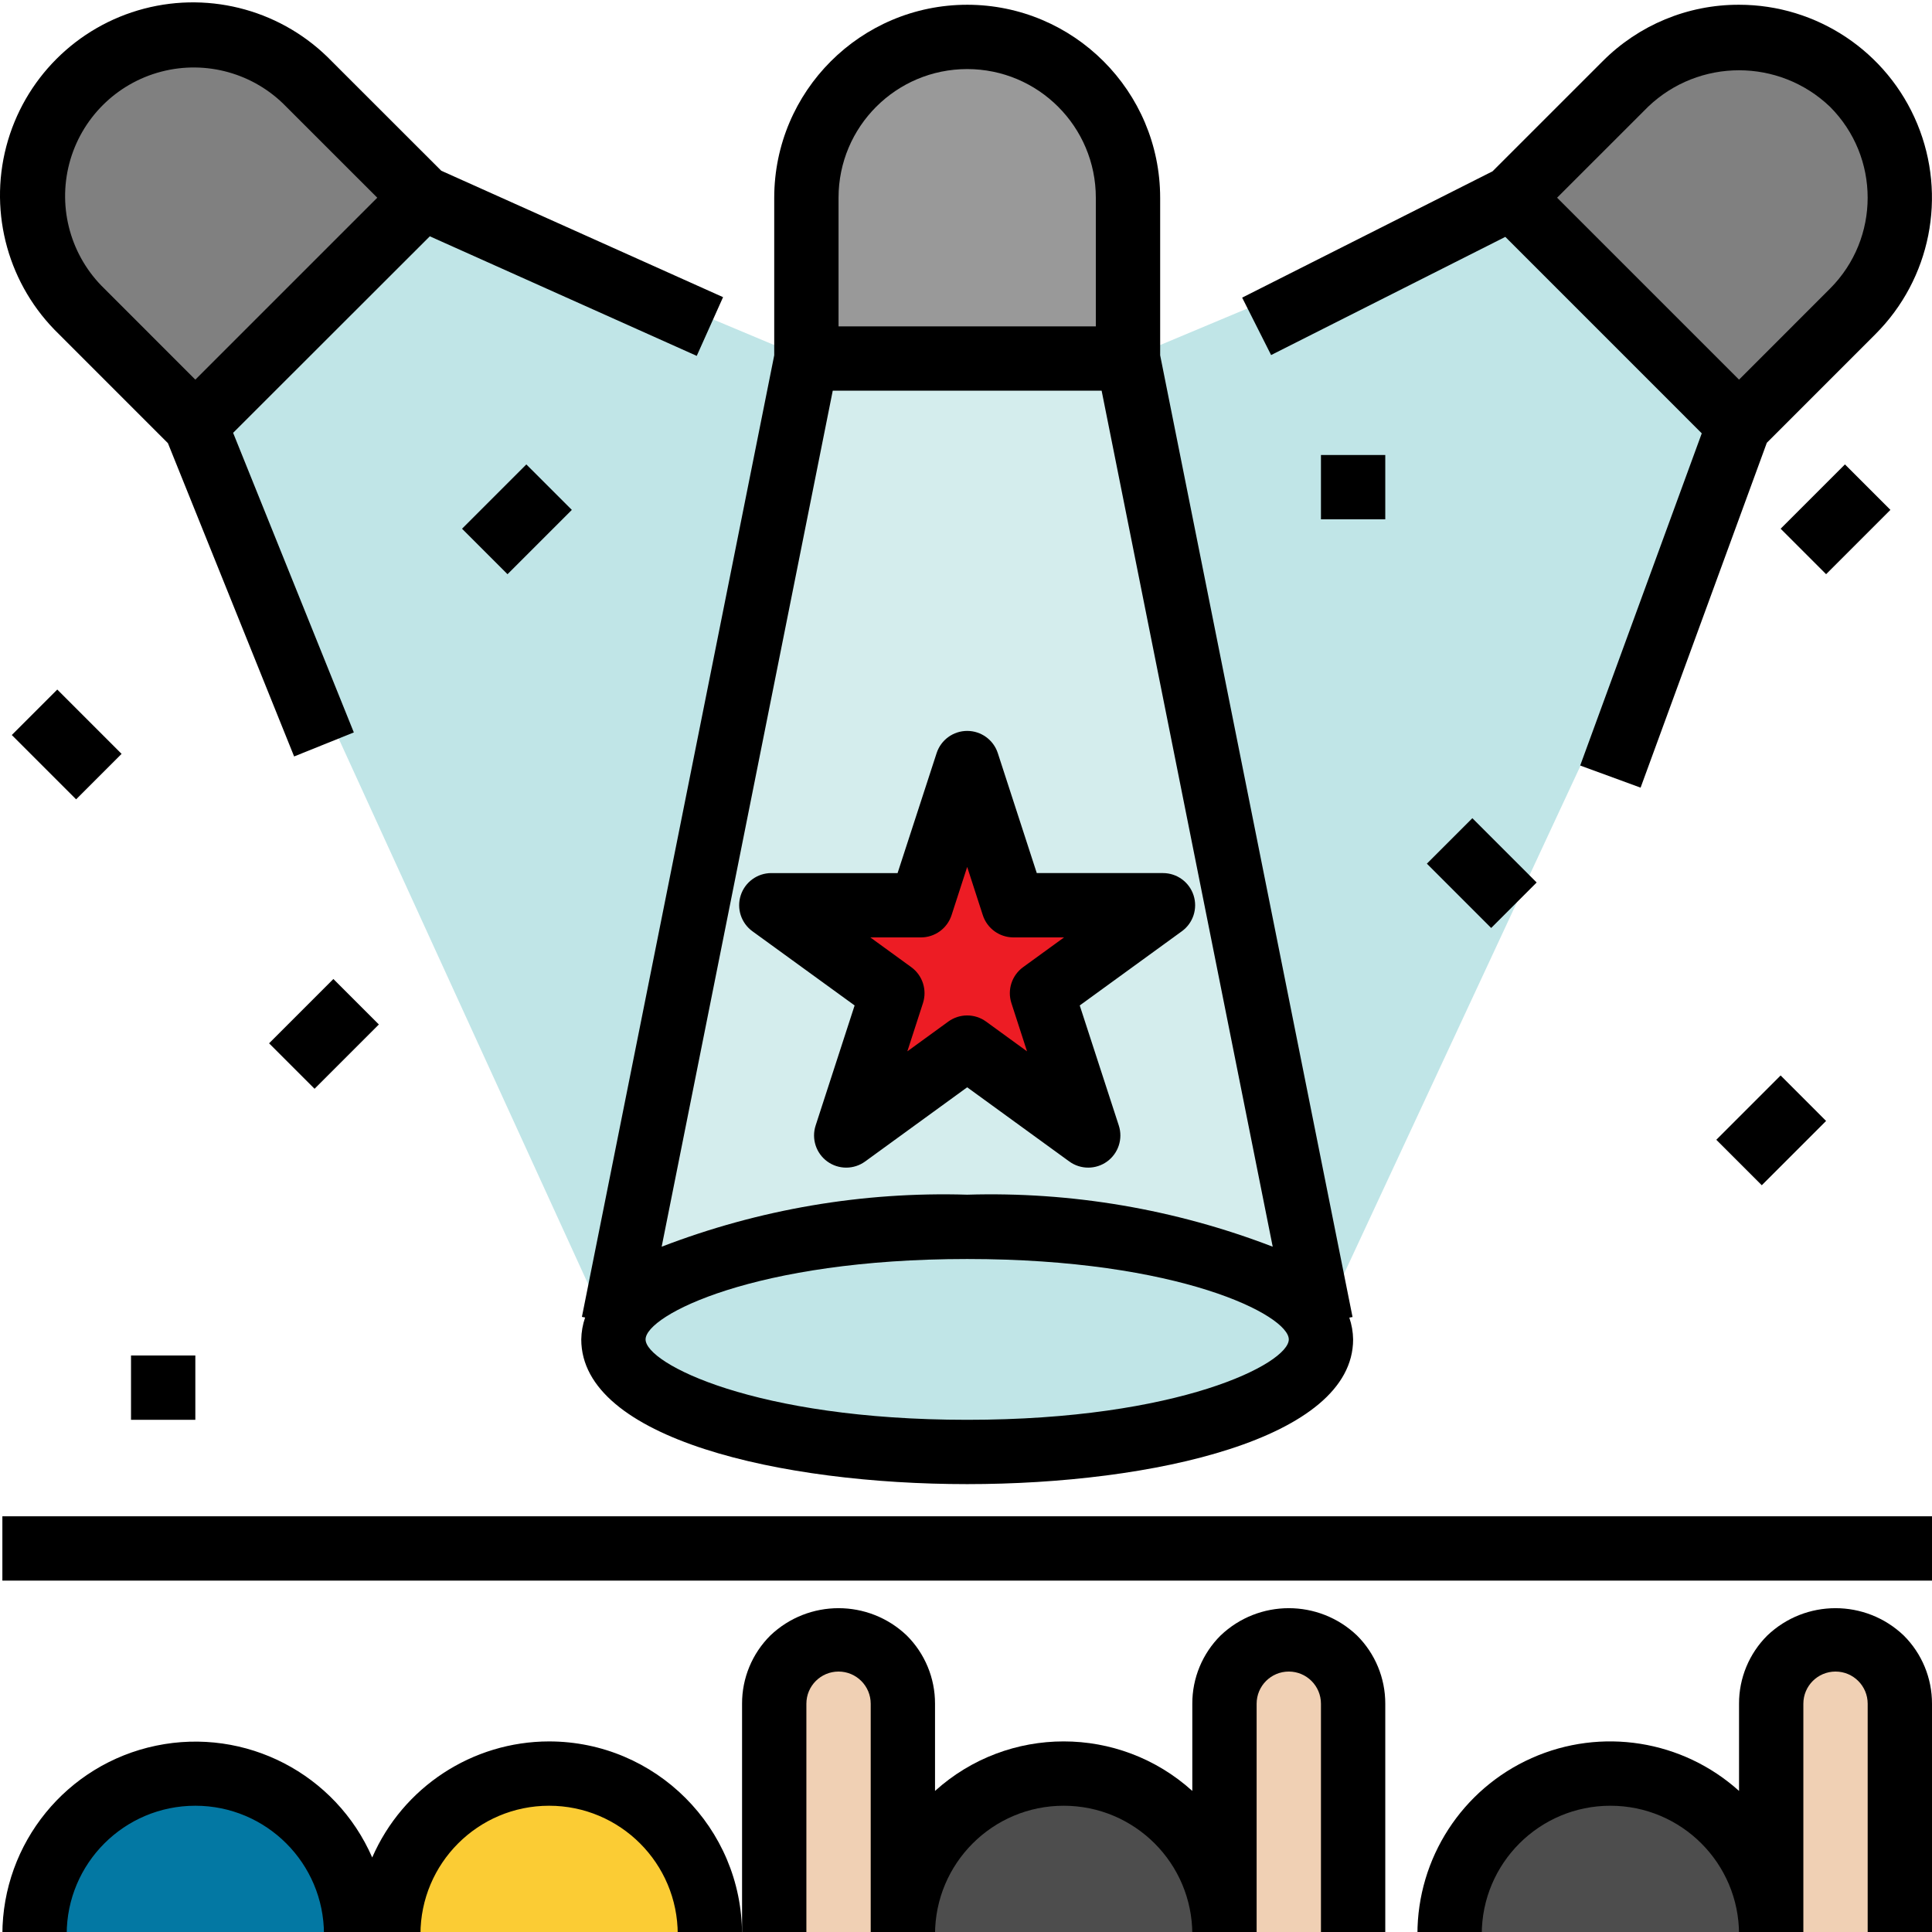 <svg height="480pt" viewBox="0 0 480.59 480" width="480pt" xmlns="http://www.w3.org/2000/svg"><path d="m328.59 328.887-48-240h-80l-48 240zm0 0" fill="#d4eded"/><g fill="#c0e5e7"><path d="m200.59 88.887-95.434-40-56.566 56.566 104 227.434"/><path d="m328.59 328.887 104-223.434-56.566-56.566-95.434 40zm0 0"/><path d="m328.59 332.887c0-15.465-39.398-28-88-28-48.602 0-88 12.535-88 28 0 15.461 39.398 28 88 28 48.602 0 88-12.539 88-28zm0 0"/></g><path d="m240.59 8.887c22.09 0 40 17.906 40 40v40h-80v-40c0-22.094 17.91-40 40-40zm0 0" fill="#999"/><path d="m460.875 20.598c15.621 15.621 15.621 40.949 0 56.57l-28.285 28.285-56.566-56.57 28.281-28.285c15.621-15.621 40.949-15.621 56.57 0zm0 0" fill="#808080"/><path d="m105.16 48.887-56.566 56.566-28.285-28.285c-15.621-15.621-15.621-40.945 0-56.566 15.621-15.621 40.945-15.621 56.566 0zm0 0" fill="#808080"/><path d="m8.59 480.887c0-22.094 17.91-40 40-40s40 17.906 40 40" fill="#0378a3"/><path d="m96.59 480.887c0-22.094 17.91-40 40-40s40 17.906 40 40" fill="#fbcc34"/><path d="m224.59 480.887c0-22.094 17.91-40 40-40s40 17.906 40 40" fill="#4d4d4d"/><path d="m192.59 480.887v-57.379c0-4.242 1.688-8.312 4.688-11.312 6.25-6.246 16.375-6.246 22.625 0 3 3 4.688 7.07 4.688 11.312v57.379" fill="#f0d0b4"/><path d="m304.59 480.887v-57.379c0-4.242 1.688-8.312 4.688-11.312 6.25-6.246 16.375-6.246 22.625 0 3 3 4.688 7.07 4.688 11.312v57.379" fill="#f0d0b4"/><path d="m360.59 480.887c0-22.094 17.91-40 40-40s40 17.906 40 40" fill="#4d4d4d"/><path d="m440.59 480.887v-57.379c0-4.242 1.688-8.312 4.688-11.312 6.25-6.246 16.375-6.246 22.625 0 3 3 4.688 7.07 4.688 11.312v57.379" fill="#f0d0b4"/><path d="m240.59 189.492 11.504 35.395h37.215l-30.109 21.871 11.504 35.398-30.113-21.879-30.113 21.879 11.504-35.398-30.109-21.871h37.215zm0 0" fill="#ed1c24"/><path d="m.59 376.887h480v16h-480zm0 0"/><path d="m240.59.887c-26.5.023-47.973 21.5-48 48v39.199l-47.84 239.199.801.152c-.605 1.754-.93 3.594-.961 5.449 0 24.734 49.77 36 96 36 46.23 0 96-11.266 96-36-.027-1.844-.348-3.672-.945-5.418l.801-.152-47.855-239.23v-39.199c-.027-26.5-21.5-47.977-48-48zm-32 48c0-17.676 14.328-32 32-32s32 14.324 32 32v32h-64zm112 284c0 5.98-27.199 20-80 20-52.801 0-80-14.02-80-20 0-5.984 27.199-20 80-20 52.801 0 80 14.016 80 20zm-4-23.059c-24.219-9.324-50.059-13.727-76-12.941-25.941-.785-51.781 3.617-76 12.941l42.559-212.941h66.883zm0 0"/><path d="m432.59.887c-12.738-.039-24.957 5.027-33.938 14.062l-27.383 27.375-62.281 31.418 7.203 14.285 58.262-29.398 48.863 48.871-30.238 82.633 15.023 5.504 31.398-85.785 27.027-27.031c13.723-13.727 17.828-34.371 10.398-52.305-7.426-17.934-24.926-29.625-44.336-29.629zm22.625 70.621-22.625 22.633-45.258-45.254 22.633-22.625c12.656-12.098 32.594-12.098 45.25 0 12.492 12.496 12.492 32.75 0 45.246zm0 0"/><path d="m82.527 14.949c-12.055-12.477-29.898-17.484-46.684-13.09-16.781 4.395-29.887 17.5-34.281 34.281-4.391 16.781.613 34.629 13.09 46.68l27.121 27.129 31.391 77.926 14.852-5.98-30.027-74.523 48.93-48.887 66.398 29.746 6.547-14.609-70.098-31.449zm-33.938 79.191-22.625-22.633c-8.316-8.035-11.652-19.93-8.727-31.121 2.93-11.188 11.668-19.922 22.855-22.852 11.188-2.93 23.086.406 31.121 8.727l22.633 22.625zm0 0"/><path d="m136.59 432.887c-19.102.023-36.375 11.355-44 28.871-9.082-20.832-31.523-32.438-53.77-27.812-22.25 4.625-38.203 24.215-38.23 46.941h16c0-17.676 14.328-32 32-32s32 14.324 32 32h24c0-17.676 14.328-32 32-32s32 14.324 32 32h16c-.027-26.5-21.5-47.977-48-48zm0 0"/><path d="m303.621 406.539c-4.516 4.492-7.051 10.602-7.031 16.969v21.695c-18.172-16.426-45.828-16.426-64 0v-21.695c.016-6.367-2.516-12.477-7.031-16.969-9.496-9.062-24.441-9.062-33.938 0-4.516 4.492-7.051 10.602-7.031 16.969v57.379h16v-57.379c0-4.418 3.582-8 8-8 4.418 0 8 3.582 8 8v57.379h16c0-17.676 14.328-32 32-32s32 14.324 32 32h16v-57.379c0-4.418 3.582-8 8-8 4.418 0 8 3.582 8 8v57.379h16v-57.379c.016-6.367-2.516-12.477-7.031-16.969-9.496-9.062-24.441-9.062-33.938 0zm0 0"/><path d="m439.621 406.539c-4.516 4.492-7.051 10.602-7.031 16.969v21.695c-14.074-12.68-34.297-15.883-51.598-8.164-17.305 7.715-28.434 24.902-28.402 43.848h16c0-17.676 14.328-32 32-32s32 14.324 32 32h16v-57.379c0-4.418 3.582-8 8-8 4.418 0 8 3.582 8 8v57.379h16v-57.379c.016-6.367-2.516-12.477-7.031-16.969-9.496-9.062-24.441-9.062-33.938 0zm0 0"/><path d="m248.199 187.02c-1.082-3.281-4.145-5.5-7.602-5.5-3.457 0-6.52 2.219-7.602 5.5l-9.719 29.867h-31.406c-3.469-.004-6.539 2.23-7.609 5.523-1.074 3.297.102 6.91 2.902 8.945l25.426 18.457-9.703 29.879c-1.066 3.297.109 6.902 2.91 8.938 2.805 2.035 6.598 2.035 9.402 0l25.391-18.457 25.406 18.457c2.805 2.035 6.598 2.035 9.402 0 2.801-2.035 3.977-5.641 2.91-8.938l-9.719-29.879 25.406-18.457c2.805-2.035 3.977-5.641 2.91-8.938-1.066-3.293-4.133-5.527-7.598-5.531h-31.406zm3.391 62.211 3.887 12-10.184-7.402c-2.805-2.039-6.602-2.039-9.406 0l-10.184 7.402 3.887-12c1.066-3.297-.105-6.902-2.902-8.938l-10.195-7.406h12.594c3.469 0 6.543-2.23 7.617-5.531l3.887-12 3.887 12c1.07 3.297 4.145 5.527 7.609 5.531h12.602l-10.195 7.406c-2.797 2.035-3.969 5.641-2.902 8.938zm0 0"/><path d="m426.934 283.227 16-16 11.312 11.316-15.996 15.996zm0 0"/><path d="m354.938 214.543 11.312-11.312 15.996 15.996-11.312 11.312zm0 0"/><path d="m66.934 259.23 15.996-16 11.316 11.316-16 15.996zm0 0"/><path d="m2.934 182.543 11.316-11.312 15.996 16-11.312 11.312zm0 0"/><path d="m114.934 131.227 15.996-15.996 11.316 11.312-16 15.996zm0 0"/><path d="m32.59 336.887h16v16h-16zm0 0"/><path d="m442.938 131.223 15.996-15.996 11.312 11.312-15.996 16zm0 0"/><path d="m328.59 112.887h16v16h-16zm0 0"/></svg>